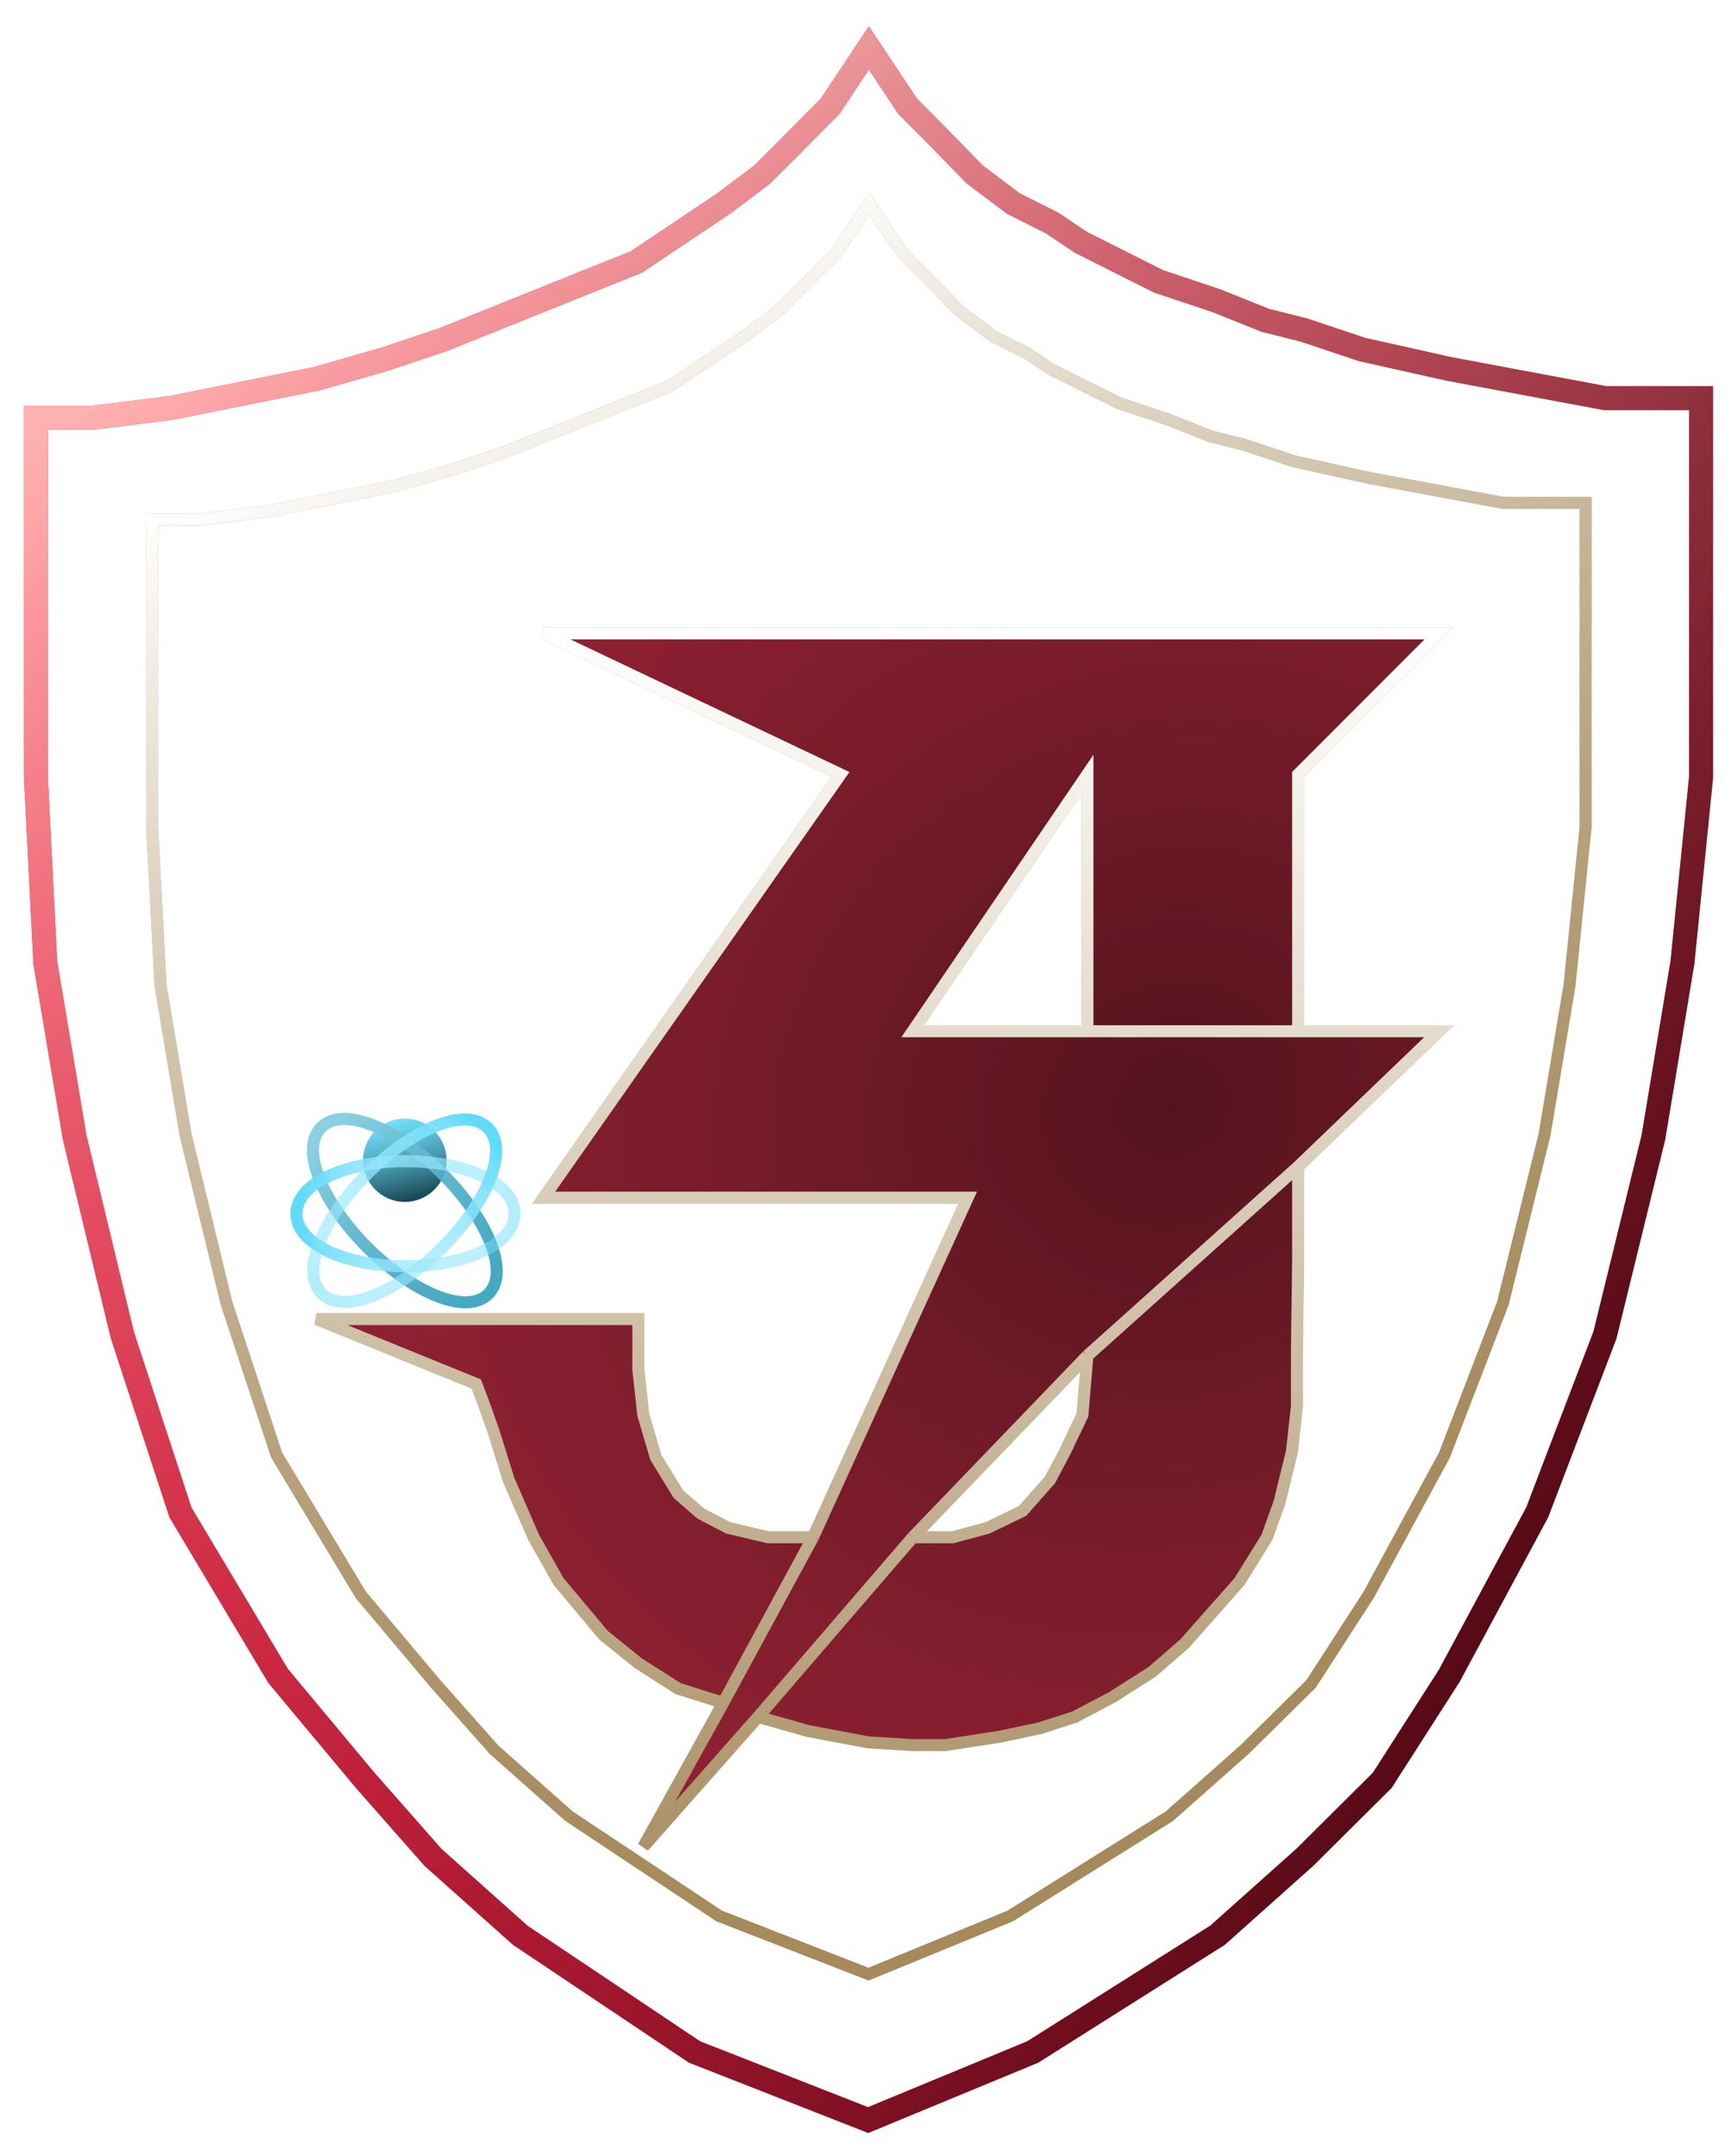 <svg width="144" height="180" viewBox="0 0 144 180" fill="none" xmlns="http://www.w3.org/2000/svg">
<g filter="url(#filter0_d)">
<path fill-rule="evenodd" clip-rule="evenodd" d="M118.135 51.874L106.369 63.654V85.093H118.135L106.369 96.401V104.176L106.265 111.951V116.427L105.849 120.197L104.808 124.437L103.766 127.343L101.476 131.034L98.977 133.861L96.894 136.217L94.187 138.573L90.856 140.694L87.732 142.343L84.817 143.285L81.485 143.992L76.903 144.699H74.196L70.448 144.463L67.949 143.992L65.45 143.521L61.285 142.343L51.706 153.18L58.37 141.165L54.622 139.987L51.29 137.866L48.375 135.51L44.626 131.034L42.544 127.343L40.462 122.553L39.212 118.548L38.379 116.195L37.754 114.542L36.505 114.04L24.427 109.124H51.29V113.364L51.706 117.134L52.748 120.668L54.622 123.731L56.496 125.362L58.786 126.558L62.118 127.343H65.867L78.778 98.993H43.377L68.157 63.654L43.377 51.874H118.135ZM88.773 63.654L74.196 85.093H88.773V63.654ZM86.899 120.197L85.65 122.553L83.359 125.144L80.444 126.558L77.528 127.343H74.196L88.773 112.186L88.357 117.134L86.899 120.197Z" fill="#B4293F"/>
<path fill-rule="evenodd" clip-rule="evenodd" d="M118.135 51.874L106.369 63.654V85.093H118.135L106.369 96.401V104.176L106.265 111.951V116.427L105.849 120.197L104.808 124.437L103.766 127.343L101.476 131.034L98.977 133.861L96.894 136.217L94.187 138.573L90.856 140.694L87.732 142.343L84.817 143.285L81.485 143.992L76.903 144.699H74.196L70.448 144.463L67.949 143.992L65.45 143.521L61.285 142.343L51.706 153.18L58.37 141.165L54.622 139.987L51.29 137.866L48.375 135.51L44.626 131.034L42.544 127.343L40.462 122.553L39.212 118.548L38.379 116.195L37.754 114.542L36.505 114.04L24.427 109.124H51.29V113.364L51.706 117.134L52.748 120.668L54.622 123.731L56.496 125.362L58.786 126.558L62.118 127.343H65.867L78.778 98.993H43.377L68.157 63.654L43.377 51.874H118.135ZM88.773 63.654L74.196 85.093H88.773V63.654ZM86.899 120.197L85.65 122.553L83.359 125.144L80.444 126.558L77.528 127.343H74.196L88.773 112.186L88.357 117.134L86.899 120.197Z" fill="url(#paint0_radial)"/>
<path d="M88.773 85.093H74.196L88.773 63.654V85.093ZM88.773 85.093H106.369M106.369 85.093H118.135L106.369 96.401M106.369 85.093V63.654L118.135 51.874H43.377L68.157 63.654L43.377 98.993H78.778L65.867 127.343M65.867 127.343L58.37 141.165M65.867 127.343H62.118L58.786 126.558L56.496 125.362L54.622 123.731L52.748 120.668L51.706 117.134L51.29 113.364V109.124H24.427L36.505 114.04L37.754 114.542L38.379 116.195L39.212 118.548L40.462 122.553L42.544 127.343L44.626 131.034L48.375 135.51L51.29 137.866L54.622 139.987L58.37 141.165M88.773 112.186L74.196 127.343M88.773 112.186L106.369 96.401M88.773 112.186L88.357 117.134L86.899 120.197L85.65 122.553L83.359 125.144L80.444 126.558L77.528 127.343H74.196M74.196 127.343L61.285 142.343M106.369 96.401V104.176L106.265 111.951V116.427L105.849 120.197L104.808 124.437L103.766 127.343L101.476 131.034L98.977 133.861L96.894 136.217L94.187 138.573L90.856 140.694L87.732 142.343L84.817 143.285L81.485 143.992L76.903 144.699H74.196L70.448 144.463L67.949 143.992L65.45 143.521L61.285 142.343M61.285 142.343L51.706 153.18L58.37 141.165" stroke="#AB9267"/>
<path d="M88.773 85.093H74.196L88.773 63.654V85.093ZM88.773 85.093H106.369M106.369 85.093H118.135L106.369 96.401M106.369 85.093V63.654L118.135 51.874H43.377L68.157 63.654L43.377 98.993H78.778L65.867 127.343M65.867 127.343L58.37 141.165M65.867 127.343H62.118L58.786 126.558L56.496 125.362L54.622 123.731L52.748 120.668L51.706 117.134L51.29 113.364V109.124H24.427L36.505 114.04L37.754 114.542L38.379 116.195L39.212 118.548L40.462 122.553L42.544 127.343L44.626 131.034L48.375 135.51L51.29 137.866L54.622 139.987L58.37 141.165M88.773 112.186L74.196 127.343M88.773 112.186L106.369 96.401M88.773 112.186L88.357 117.134L86.899 120.197L85.65 122.553L83.359 125.144L80.444 126.558L77.528 127.343H74.196M74.196 127.343L61.285 142.343M106.369 96.401V104.176L106.265 111.951V116.427L105.849 120.197L104.808 124.437L103.766 127.343L101.476 131.034L98.977 133.861L96.894 136.217L94.187 138.573L90.856 140.694L87.732 142.343L84.817 143.285L81.485 143.992L76.903 144.699H74.196L70.448 144.463L67.949 143.992L65.45 143.521L61.285 142.343M61.285 142.343L51.706 153.18L58.37 141.165" stroke="url(#paint1_linear)"/>
</g>
<g filter="url(#filter1_b)">
<ellipse cx="33.795" cy="96.865" rx="3.484" ry="3.476" fill="#61DBFB" fill-opacity="0.63"/>
<ellipse cx="33.795" cy="96.865" rx="3.484" ry="3.476" fill="url(#paint2_linear)"/>
</g>
<g filter="url(#filter2_d)">
<path d="M40.77 104.029C41.273 103.527 41.474 102.834 41.468 102.084C41.461 101.336 41.251 100.491 40.887 99.609C40.157 97.842 38.767 95.83 36.905 93.972C35.042 92.113 33.026 90.727 31.256 89.998C30.372 89.634 29.525 89.424 28.776 89.418C28.024 89.412 27.33 89.612 26.826 90.115C26.323 90.617 26.122 91.31 26.128 92.061C26.134 92.808 26.344 93.653 26.709 94.535C27.439 96.302 28.828 98.314 30.691 100.173C32.553 102.031 34.569 103.418 36.34 104.146C37.224 104.51 38.071 104.72 38.82 104.726C39.571 104.732 40.266 104.532 40.77 104.029Z" stroke="#61DBFB" stroke-opacity="0.47"/>
<path d="M40.77 104.029C41.273 103.527 41.474 102.834 41.468 102.084C41.461 101.336 41.251 100.491 40.887 99.609C40.157 97.842 38.767 95.83 36.905 93.972C35.042 92.113 33.026 90.727 31.256 89.998C30.372 89.634 29.525 89.424 28.776 89.418C28.024 89.412 27.33 89.612 26.826 90.115C26.323 90.617 26.122 91.31 26.128 92.061C26.134 92.808 26.344 93.653 26.709 94.535C27.439 96.302 28.828 98.314 30.691 100.173C32.553 102.031 34.569 103.418 36.34 104.146C37.224 104.51 38.071 104.72 38.82 104.726C39.571 104.732 40.266 104.532 40.77 104.029Z" stroke="url(#paint3_linear)"/>
</g>
<g filter="url(#filter3_d)">
<path d="M42.959 97.332C42.959 95.94 41.734 94.846 40.144 94.129C38.509 93.39 36.284 92.946 33.853 92.946C31.422 92.946 29.198 93.39 27.562 94.129C25.972 94.846 24.747 95.94 24.747 97.332C24.747 98.723 25.972 99.817 27.562 100.535C29.198 101.273 31.422 101.717 33.853 101.717C36.284 101.717 38.509 101.273 40.144 100.535C41.734 99.817 42.959 98.723 42.959 97.332Z" stroke="#61DBFB" stroke-opacity="0.47"/>
<path d="M42.959 97.332C42.959 95.94 41.734 94.846 40.144 94.129C38.509 93.39 36.284 92.946 33.853 92.946C31.422 92.946 29.198 93.39 27.562 94.129C25.972 94.846 24.747 95.94 24.747 97.332C24.747 98.723 25.972 99.817 27.562 100.535C29.198 101.273 31.422 101.717 33.853 101.717C36.284 101.717 38.509 101.273 40.144 100.535C41.734 99.817 42.959 98.723 42.959 97.332Z" stroke="url(#paint4_linear)"/>
</g>
<g filter="url(#filter4_d)">
<path d="M26.857 103.994C27.359 104.495 28.052 104.698 28.801 104.694C29.549 104.69 30.392 104.483 31.273 104.123C33.036 103.402 35.042 102.026 36.894 100.179C38.745 98.331 40.124 96.329 40.846 94.57C41.207 93.691 41.414 92.849 41.418 92.103C41.422 91.355 41.219 90.664 40.717 90.162C40.214 89.661 39.522 89.459 38.772 89.462C38.025 89.466 37.181 89.673 36.3 90.033C34.537 90.754 32.531 92.13 30.68 93.978C28.828 95.825 27.449 97.827 26.727 99.586C26.366 100.465 26.159 101.307 26.155 102.053C26.151 102.801 26.354 103.492 26.857 103.994Z" stroke="#61DBFB" stroke-opacity="0.47"/>
<path d="M26.857 103.994C27.359 104.495 28.052 104.698 28.801 104.694C29.549 104.69 30.392 104.483 31.273 104.123C33.036 103.402 35.042 102.026 36.894 100.179C38.745 98.331 40.124 96.329 40.846 94.57C41.207 93.691 41.414 92.849 41.418 92.103C41.422 91.355 41.219 90.664 40.717 90.162C40.214 89.661 39.522 89.459 38.772 89.462C38.025 89.466 37.181 89.673 36.3 90.033C34.537 90.754 32.531 92.13 30.68 93.978C28.828 95.825 27.449 97.827 26.727 99.586C26.366 100.465 26.159 101.307 26.155 102.053C26.151 102.801 26.354 103.492 26.857 103.994Z" stroke="url(#paint5_linear)"/>
</g>
<g filter="url(#filter5_d)">
<path d="M1 32.864H5.851L12.319 32.052L20.404 30.427L24.447 29.615L30.106 27.991L34.957 26.366L39 24.742L43.042 23.117L47.085 21.493L51.128 19.869L53.553 18.244L55.979 16.62L58.404 14.995L61.638 12.559L64.872 9.31L67.298 6.873L68.915 4.437L70.532 2L72.149 4.437L73.766 6.873L76.191 9.31L79.362 12.559L82.596 14.995L85.83 16.62L88.255 18.244L91.489 19.869L94.723 21.493L99.575 23.117L103.617 24.742L106.851 25.554L111.702 27.178L118.979 28.803L131.979 31.239H140V36.925V42.61V48.063V54.793V62.916L138.447 78.347L136.021 92.967L131.979 109.458L126.319 124.27L118.979 137.913L113.383 146.641L106.915 153.07L99.638 159.568L84.213 169.315L70.468 175L55.979 169.315L41.425 159.568L34.149 153.07L28.489 146.641L21.213 137.913L13.064 124.27L8.213 109.458L4.234 92.967L1.781 78.369L1 62.916V54.793V47.484V42.61V36.925V32.864Z" stroke="#E61B3C" stroke-width="2"/>
<path d="M1 32.864H5.851L12.319 32.052L20.404 30.427L24.447 29.615L30.106 27.991L34.957 26.366L39 24.742L43.042 23.117L47.085 21.493L51.128 19.869L53.553 18.244L55.979 16.62L58.404 14.995L61.638 12.559L64.872 9.31L67.298 6.873L68.915 4.437L70.532 2L72.149 4.437L73.766 6.873L76.191 9.31L79.362 12.559L82.596 14.995L85.83 16.62L88.255 18.244L91.489 19.869L94.723 21.493L99.575 23.117L103.617 24.742L106.851 25.554L111.702 27.178L118.979 28.803L131.979 31.239H140V36.925V42.61V48.063V54.793V62.916L138.447 78.347L136.021 92.967L131.979 109.458L126.319 124.27L118.979 137.913L113.383 146.641L106.915 153.07L99.638 159.568L84.213 169.315L70.468 175L55.979 169.315L41.425 159.568L34.149 153.07L28.489 146.641L21.213 137.913L13.064 124.27L8.213 109.458L4.234 92.967L1.781 78.369L1 62.916V54.793V47.484V42.61V36.925V32.864Z" stroke="url(#paint6_linear)" stroke-width="2"/>
<path d="M1 32.864H5.851L12.319 32.052L20.404 30.427L24.447 29.615L30.106 27.991L34.957 26.366L39 24.742L43.042 23.117L47.085 21.493L51.128 19.869L53.553 18.244L55.979 16.62L58.404 14.995L61.638 12.559L64.872 9.31L67.298 6.873L68.915 4.437L70.532 2L72.149 4.437L73.766 6.873L76.191 9.31L79.362 12.559L82.596 14.995L85.83 16.62L88.255 18.244L91.489 19.869L94.723 21.493L99.575 23.117L103.617 24.742L106.851 25.554L111.702 27.178L118.979 28.803L131.979 31.239H140V36.925V42.61V48.063V54.793V62.916L138.447 78.347L136.021 92.967L131.979 109.458L126.319 124.27L118.979 137.913L113.383 146.641L106.915 153.07L99.638 159.568L84.213 169.315L70.468 175L55.979 169.315L41.425 159.568L34.149 153.07L28.489 146.641L21.213 137.913L13.064 124.27L8.213 109.458L4.234 92.967L1.781 78.369L1 62.916V54.793V47.484V42.61V36.925V32.864Z" stroke="url(#paint7_linear)" stroke-width="2"/>
</g>
<g filter="url(#filter6_d)">
<path d="M10.702 41.367H14.878L20.446 40.673L27.407 39.285L30.887 38.591L35.759 37.203L39.935 35.815L43.415 34.427L46.895 33.039L50.375 31.651L53.855 30.263L55.943 28.875L58.031 27.487L60.119 26.099L62.903 24.017L65.687 21.241L67.775 19.159L69.167 17.077L70.559 14.995L71.951 17.077L73.343 19.159L75.431 21.241L78.161 24.017L80.945 26.099L83.729 27.487L85.817 28.875L88.601 30.263L91.385 31.651L95.561 33.039L99.041 34.427L101.825 35.121L106.001 36.509L112.265 37.897L123.456 39.979H130.362V44.837V49.695V54.355V60.105V67.045L129.025 80.231L126.936 92.723L123.456 106.814L118.584 119.47L112.265 131.128L107.448 138.585L101.88 144.079L95.616 149.631L82.337 157.959L70.504 162.817L58.031 157.959L45.503 149.631L39.239 144.079L34.367 138.585L28.102 131.128L21.087 119.47L16.911 106.814L13.486 92.723L11.398 80.231L10.702 67.045V60.105V53.859V49.695V44.837V41.367Z" stroke="#A68A5C"/>
<path d="M10.702 41.367H14.878L20.446 40.673L27.407 39.285L30.887 38.591L35.759 37.203L39.935 35.815L43.415 34.427L46.895 33.039L50.375 31.651L53.855 30.263L55.943 28.875L58.031 27.487L60.119 26.099L62.903 24.017L65.687 21.241L67.775 19.159L69.167 17.077L70.559 14.995L71.951 17.077L73.343 19.159L75.431 21.241L78.161 24.017L80.945 26.099L83.729 27.487L85.817 28.875L88.601 30.263L91.385 31.651L95.561 33.039L99.041 34.427L101.825 35.121L106.001 36.509L112.265 37.897L123.456 39.979H130.362V44.837V49.695V54.355V60.105V67.045L129.025 80.231L126.936 92.723L123.456 106.814L118.584 119.47L112.265 131.128L107.448 138.585L101.88 144.079L95.616 149.631L82.337 157.959L70.504 162.817L58.031 157.959L45.503 149.631L39.239 144.079L34.367 138.585L28.102 131.128L21.087 119.47L16.911 106.814L13.486 92.723L11.398 80.231L10.702 67.045V60.105V53.859V49.695V44.837V41.367Z" stroke="url(#paint8_linear)"/>
</g>
<defs>
<filter id="filter0_d" x="24.238" y="50.374" width="99.138" height="106.137" filterUnits="userSpaceOnUse" color-interpolation-filters="sRGB">
<feFlood flood-opacity="0" result="BackgroundImageFix"/>
<feColorMatrix in="SourceAlpha" type="matrix" values="0 0 0 0 0 0 0 0 0 0 0 0 0 0 0 0 0 0 127 0"/>
<feOffset dx="2" dy="1"/>
<feGaussianBlur stdDeviation="1"/>
<feColorMatrix type="matrix" values="0 0 0 0 0 0 0 0 0 0 0 0 0 0 0 0 0 0 0.5 0"/>
<feBlend mode="normal" in2="BackgroundImageFix" result="effect1_dropShadow"/>
<feBlend mode="normal" in="SourceGraphic" in2="effect1_dropShadow" result="shape"/>
</filter>
<filter id="filter1_b" x="26.311" y="89.389" width="14.967" height="14.953" filterUnits="userSpaceOnUse" color-interpolation-filters="sRGB">
<feFlood flood-opacity="0" result="BackgroundImageFix"/>
<feGaussianBlur in="BackgroundImage" stdDeviation="2"/>
<feComposite in2="SourceAlpha" operator="in" result="effect1_backgroundBlur"/>
<feBlend mode="normal" in="SourceGraphic" in2="effect1_backgroundBlur" result="shape"/>
</filter>
<filter id="filter2_d" x="21.627" y="88.918" width="24.341" height="24.307" filterUnits="userSpaceOnUse" color-interpolation-filters="sRGB">
<feFlood flood-opacity="0" result="BackgroundImageFix"/>
<feColorMatrix in="SourceAlpha" type="matrix" values="0 0 0 0 0 0 0 0 0 0 0 0 0 0 0 0 0 0 127 0"/>
<feOffset dy="4"/>
<feGaussianBlur stdDeviation="2"/>
<feColorMatrix type="matrix" values="0 0 0 0 0 0 0 0 0 0 0 0 0 0 0 0 0 0 0.25 0"/>
<feBlend mode="normal" in2="BackgroundImageFix" result="effect1_dropShadow"/>
<feBlend mode="normal" in="SourceGraphic" in2="effect1_dropShadow" result="shape"/>
</filter>
<filter id="filter3_d" x="20.247" y="92.446" width="27.213" height="17.771" filterUnits="userSpaceOnUse" color-interpolation-filters="sRGB">
<feFlood flood-opacity="0" result="BackgroundImageFix"/>
<feColorMatrix in="SourceAlpha" type="matrix" values="0 0 0 0 0 0 0 0 0 0 0 0 0 0 0 0 0 0 127 0"/>
<feOffset dy="4"/>
<feGaussianBlur stdDeviation="2"/>
<feColorMatrix type="matrix" values="0 0 0 0 0 0 0 0 0 0 0 0 0 0 0 0 0 0 0.25 0"/>
<feBlend mode="normal" in2="BackgroundImageFix" result="effect1_dropShadow"/>
<feBlend mode="normal" in="SourceGraphic" in2="effect1_dropShadow" result="shape"/>
</filter>
<filter id="filter4_d" x="21.654" y="88.963" width="24.264" height="24.23" filterUnits="userSpaceOnUse" color-interpolation-filters="sRGB">
<feFlood flood-opacity="0" result="BackgroundImageFix"/>
<feColorMatrix in="SourceAlpha" type="matrix" values="0 0 0 0 0 0 0 0 0 0 0 0 0 0 0 0 0 0 127 0"/>
<feOffset dy="4"/>
<feGaussianBlur stdDeviation="2"/>
<feColorMatrix type="matrix" values="0 0 0 0 0 0 0 0 0 0 0 0 0 0 0 0 0 0 0.25 0"/>
<feBlend mode="normal" in2="BackgroundImageFix" result="effect1_dropShadow"/>
<feBlend mode="normal" in="SourceGraphic" in2="effect1_dropShadow" result="shape"/>
</filter>
<filter id="filter5_d" x="0" y="0.192" width="144" height="178.887" filterUnits="userSpaceOnUse" color-interpolation-filters="sRGB">
<feFlood flood-opacity="0" result="BackgroundImageFix"/>
<feColorMatrix in="SourceAlpha" type="matrix" values="0 0 0 0 0 0 0 0 0 0 0 0 0 0 0 0 0 0 127 0"/>
<feOffset dx="2" dy="2"/>
<feGaussianBlur stdDeviation="0.5"/>
<feColorMatrix type="matrix" values="0 0 0 0 0 0 0 0 0 0 0 0 0 0 0 0 0 0 0.25 0"/>
<feBlend mode="normal" in2="BackgroundImageFix" result="effect1_dropShadow"/>
<feBlend mode="normal" in="SourceGraphic" in2="effect1_dropShadow" result="shape"/>
</filter>
<filter id="filter6_d" x="10.202" y="14.096" width="123.66" height="152.26" filterUnits="userSpaceOnUse" color-interpolation-filters="sRGB">
<feFlood flood-opacity="0" result="BackgroundImageFix"/>
<feColorMatrix in="SourceAlpha" type="matrix" values="0 0 0 0 0 0 0 0 0 0 0 0 0 0 0 0 0 0 127 0"/>
<feOffset dx="2" dy="2"/>
<feGaussianBlur stdDeviation="0.5"/>
<feColorMatrix type="matrix" values="0 0 0 0 0 0 0 0 0 0 0 0 0 0 0 0 0 0 0.25 0"/>
<feBlend mode="normal" in2="BackgroundImageFix" result="effect1_dropShadow"/>
<feBlend mode="normal" in="SourceGraphic" in2="effect1_dropShadow" result="shape"/>
</filter>
<radialGradient id="paint0_radial" cx="0" cy="0" r="1" gradientUnits="userSpaceOnUse" gradientTransform="translate(95.941 91.089) rotate(141.77) scale(141.266 129.69)">
<stop stop-opacity="0.54"/>
<stop offset="1" stop-color="#B4293F" stop-opacity="0.28"/>
</radialGradient>
<linearGradient id="paint1_linear" x1="71.281" y1="51.874" x2="71.281" y2="153.18" gradientUnits="userSpaceOnUse">
<stop stop-color="white"/>
<stop offset="1" stop-color="white" stop-opacity="0"/>
</linearGradient>
<linearGradient id="paint2_linear" x1="33.795" y1="93.389" x2="35.632" y2="100.343" gradientUnits="userSpaceOnUse">
<stop stop-color="#61DBFB" stop-opacity="0.71"/>
<stop offset="1" stop-color="#0E3944"/>
</linearGradient>
<linearGradient id="paint3_linear" x1="27.18" y1="90.468" x2="40.388" y2="103.703" gradientUnits="userSpaceOnUse">
<stop stop-color="#8BD0E2"/>
<stop offset="1" stop-color="#1A8DAB" stop-opacity="0.72"/>
</linearGradient>
<linearGradient id="paint4_linear" x1="25.247" y1="97.332" x2="42.459" y2="97.332" gradientUnits="userSpaceOnUse">
<stop stop-color="#61DBFB"/>
<stop offset="1" stop-color="white" stop-opacity="0"/>
</linearGradient>
<linearGradient id="paint5_linear" x1="40.363" y1="90.516" x2="27.238" y2="103.668" gradientUnits="userSpaceOnUse">
<stop stop-color="#61DBFB"/>
<stop offset="1" stop-color="white" stop-opacity="0"/>
</linearGradient>
<linearGradient id="paint6_linear" x1="1" y1="34.488" x2="71.01" y2="174.745" gradientUnits="userSpaceOnUse">
<stop stop-color="#FFB0B0"/>
<stop offset="1" stop-color="#E61B3C" stop-opacity="0"/>
</linearGradient>
<linearGradient id="paint7_linear" x1="115" y1="146.573" x2="-15.447" y2="74.79" gradientUnits="userSpaceOnUse">
<stop stop-opacity="0.62"/>
<stop offset="1" stop-color="#B4293F" stop-opacity="0"/>
</linearGradient>
<linearGradient id="paint8_linear" x1="10.702" y1="40.986" x2="70.972" y2="162.599" gradientUnits="userSpaceOnUse">
<stop stop-color="white"/>
<stop offset="1" stop-color="#A68A5C" stop-opacity="0"/>
</linearGradient>
</defs>
</svg>
